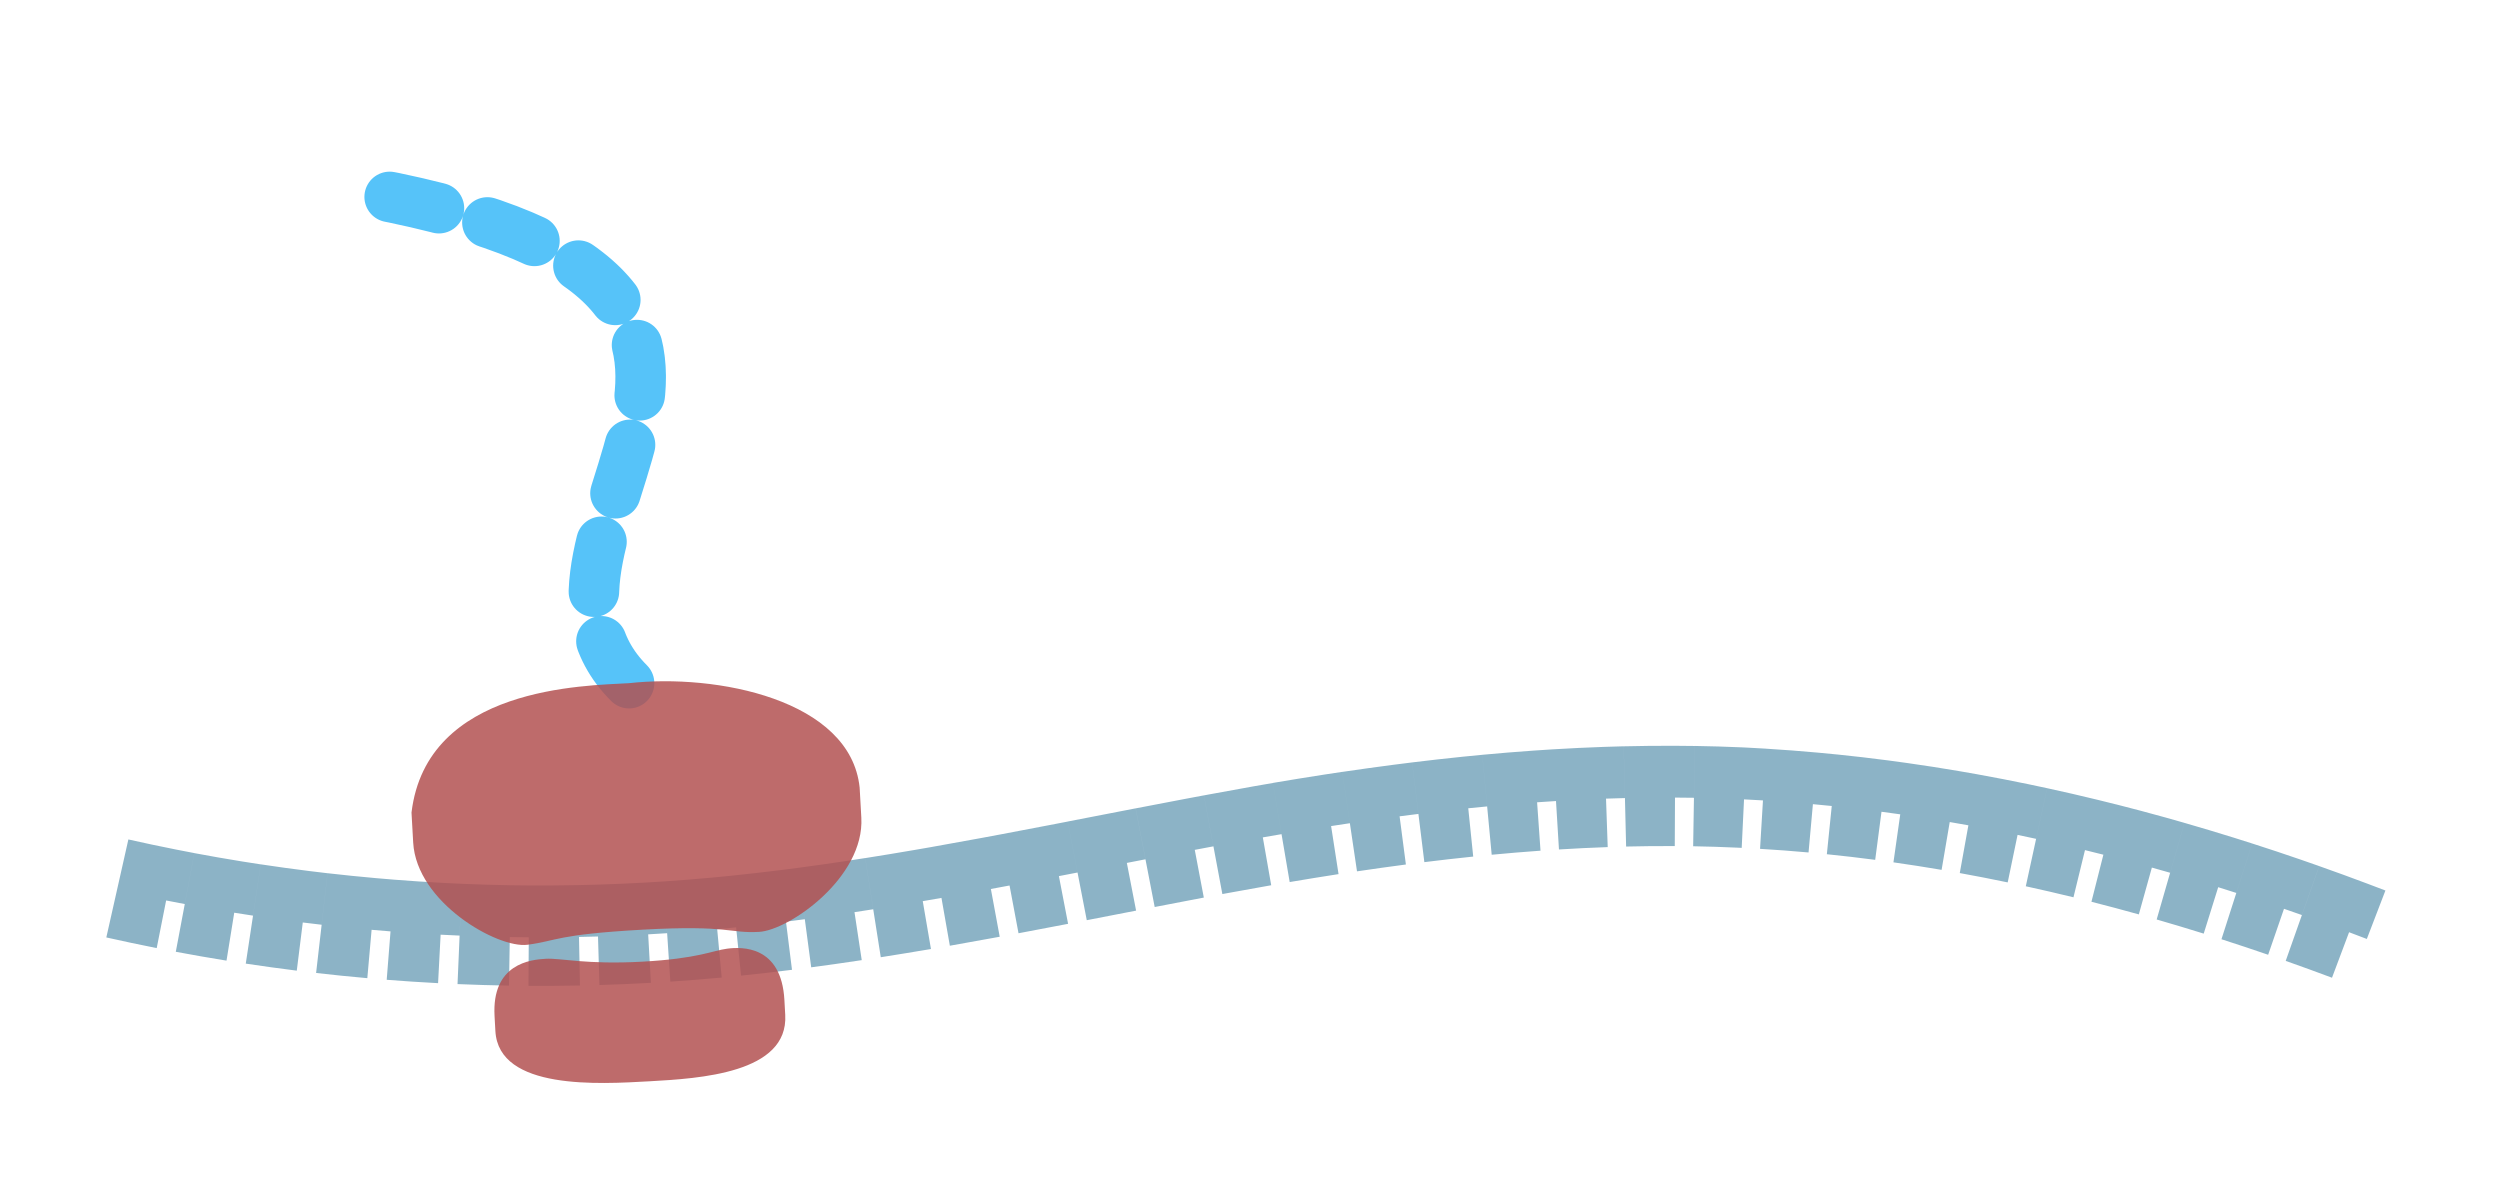<?xml version="1.0" encoding="UTF-8" standalone="no"?>
<!-- Created with Inkscape (http://www.inkscape.org/) -->

<svg
   xmlns:dc="http://purl.org/dc/elements/1.1/"
   xmlns:cc="http://creativecommons.org/ns#"
   xmlns:rdf="http://www.w3.org/1999/02/22-rdf-syntax-ns#"
   xmlns:svg="http://www.w3.org/2000/svg"
   xmlns="http://www.w3.org/2000/svg"
   xmlns:sodipodi="http://sodipodi.sourceforge.net/DTD/sodipodi-0.dtd"
   xmlns:inkscape="http://www.inkscape.org/namespaces/inkscape"
   width="43.823mm"
   height="20.984mm"
   viewBox="0 0 155.279 74.352"
   id="svg5973"
   version="1.1"
   inkscape:version="0.92.3 (unknown)"
   sodipodi:docname="RNA_translation.svg"
   inkscape:export-filename="/users/biocomp/delestro/Documents/FreeScienceVectors/Editions/02/RNA_translation.png"
   inkscape:export-xdpi="300"
   inkscape:export-ydpi="300">
  <title
     id="title1417">RNA transation</title>
  <defs
     id="defs5975">
    <marker
       inkscape:stockid="Arrow2Mend"
       orient="auto"
       refY="0"
       refX="0"
       id="marker12540"
       style="overflow:visible"
       inkscape:isstock="true">
      <path
         id="path12542"
         style="fill:#575757;fill-opacity:1;fill-rule:evenodd;stroke:#575757;stroke-width:0.625;stroke-linejoin:round;stroke-opacity:1"
         d="M 8.719,4.034 -2.207,0.016 8.719,-4.002 c -1.745,2.372 -1.735,5.617 -6e-7,8.035 z"
         transform="scale(-0.6)"
         inkscape:connector-curvature="0" />
    </marker>
    <marker
       inkscape:stockid="Arrow1Send"
       orient="auto"
       refY="0"
       refX="0"
       id="Arrow1Send"
       style="overflow:visible"
       inkscape:isstock="true">
      <path
         id="path4701"
         d="M 0,0 5,-5 -12.5,0 5,5 Z"
         style="fill:#575757;fill-opacity:1;fill-rule:evenodd;stroke:#575757;stroke-width:1pt;stroke-opacity:1"
         transform="matrix(-0.2,0,0,-0.2,-1.2,0)"
         inkscape:connector-curvature="0" />
    </marker>
    <marker
       inkscape:stockid="Arrow2Lend"
       orient="auto"
       refY="0"
       refX="0"
       id="Arrow2Lend"
       style="overflow:visible"
       inkscape:isstock="true">
      <path
         id="path4707"
         style="fill:#575757;fill-opacity:1;fill-rule:evenodd;stroke:#575757;stroke-width:0.625;stroke-linejoin:round;stroke-opacity:1"
         d="M 8.719,4.034 -2.207,0.016 8.719,-4.002 c -1.745,2.372 -1.735,5.617 -6e-7,8.035 z"
         transform="matrix(-1.1,0,0,-1.1,-1.1,0)"
         inkscape:connector-curvature="0" />
    </marker>
    <marker
       inkscape:isstock="true"
       style="overflow:visible"
       id="marker9369"
       refX="0"
       refY="0"
       orient="auto"
       inkscape:stockid="StopL">
      <path
         transform="scale(0.8)"
         style="fill:#575757;fill-opacity:1;fill-rule:evenodd;stroke:#575757;stroke-width:1pt;stroke-opacity:1"
         d="M 0,5.65 V -5.65"
         id="path9371"
         inkscape:connector-curvature="0" />
    </marker>
    <inkscape:path-effect
       effect="skeletal"
       id="path-effect9154-9-2-7"
       is_visible="true"
       pattern="m 154.016,436.534 v 3.221 3.016 h 3.118 v -3.016 h 1.179 v -3.221 h -1.179 z"
       copytype="repeated"
       prop_scale="1"
       scale_y_rel="false"
       spacing="0"
       normal_offset="0"
       tang_offset="0"
       prop_units="false"
       vertical_pattern="false"
       fuse_tolerance="0" />
    <inkscape:path-effect
       effect="skeletal"
       id="path-effect9154-9-0"
       is_visible="true"
       pattern="m -27.749,408.437 v 3.221 3.016 h 3.118 v -3.016 h 1.179 v -3.221 h -1.179 z"
       copytype="repeated"
       prop_scale="1"
       scale_y_rel="false"
       spacing="0"
       normal_offset="0"
       tang_offset="0"
       prop_units="false"
       vertical_pattern="false"
       fuse_tolerance="0" />
    <inkscape:path-effect
       effect="skeletal"
       id="path-effect9223-5-6"
       is_visible="true"
       pattern="m 253.393,201.905 v -3.221 -3.016 h -3.118 v 3.016 h -1.179 v 3.221 h 1.179 z"
       copytype="repeated"
       prop_scale="1"
       scale_y_rel="false"
       spacing="0"
       normal_offset="0"
       tang_offset="0"
       prop_units="false"
       vertical_pattern="false"
       fuse_tolerance="0" />
    <inkscape:path-effect
       effect="skeletal"
       id="path-effect9223-5-7-2"
       is_visible="true"
       pattern="m 351.951,211.436 v -3.221 -3.016 h -3.118 v 3.016 h -1.179 v 3.221 h 1.179 z"
       copytype="repeated"
       prop_scale="1"
       scale_y_rel="false"
       spacing="0"
       normal_offset="0"
       tang_offset="0"
       prop_units="false"
       vertical_pattern="false"
       fuse_tolerance="0" />
    <inkscape:path-effect
       effect="skeletal"
       id="path-effect9223-4-1"
       is_visible="true"
       pattern="m 158.599,315.781 v -3.221 -3.016 h -3.118 v 3.016 h -1.179 v 3.221 h 1.179 z"
       copytype="repeated"
       prop_scale="1"
       scale_y_rel="false"
       spacing="0"
       normal_offset="0"
       tang_offset="0"
       prop_units="false"
       vertical_pattern="false"
       fuse_tolerance="0" />
    <inkscape:path-effect
       effect="skeletal"
       id="path-effect9223-7-0"
       is_visible="true"
       pattern="m 85.685,223.088 v -3.221 -3.016 h -3.118 v 3.016 h -1.179 v 3.221 h 1.179 z"
       copytype="repeated"
       prop_scale="1"
       scale_y_rel="false"
       spacing="0"
       normal_offset="0"
       tang_offset="0"
       prop_units="false"
       vertical_pattern="false"
       fuse_tolerance="0" />
    <inkscape:path-effect
       effect="skeletal"
       id="path-effect9223-9"
       is_visible="true"
       pattern="m 154.982,213.322 v -3.221 -3.016 h -3.118 v 3.016 h -1.179 v 3.221 h 1.179 z"
       copytype="repeated"
       prop_scale="1"
       scale_y_rel="false"
       spacing="0"
       normal_offset="0"
       tang_offset="0"
       prop_units="false"
       vertical_pattern="false"
       fuse_tolerance="0" />
    <inkscape:path-effect
       effect="powerstroke"
       id="path-effect4960"
       is_visible="true"
       offset_points="0,1.647"
       sort_points="true"
       interpolator_type="Linear"
       interpolator_beta="0.2"
       start_linecap_type="zerowidth"
       linejoin_type="round"
       miter_limit="4"
       end_linecap_type="zerowidth"
       cusp_linecap_type="round" />
    <inkscape:path-effect
       effect="skeletal"
       id="path-effect9223-5-7"
       is_visible="true"
       pattern="m 204.638,195.266 v -3.221 -3.016 h -3.118 v 3.016 h -1.179 v 3.221 h 1.179 z"
       copytype="repeated"
       prop_scale="1"
       scale_y_rel="false"
       spacing="0"
       normal_offset="0"
       tang_offset="0"
       prop_units="false"
       vertical_pattern="false"
       fuse_tolerance="0" />
    <inkscape:path-effect
       effect="skeletal"
       id="path-effect9223-5"
       is_visible="true"
       pattern="m -298.071,-199.59 v -3.221 -3.016 h -3.118 v 3.016 h -1.179 v 3.221 h 1.179 z"
       copytype="repeated"
       prop_scale="1"
       scale_y_rel="false"
       spacing="0"
       normal_offset="0"
       tang_offset="0"
       prop_units="false"
       vertical_pattern="false"
       fuse_tolerance="0" />
    <inkscape:path-effect
       effect="skeletal"
       id="path-effect9223-4"
       is_visible="true"
       pattern="m 38.231,285.69 v -3.221 -3.016 h -3.118 v 3.016 h -1.179 v 3.221 h 1.179 z"
       copytype="repeated"
       prop_scale="1"
       scale_y_rel="false"
       spacing="0"
       normal_offset="0"
       tang_offset="0"
       prop_units="false"
       vertical_pattern="false"
       fuse_tolerance="0" />
    <marker
       inkscape:stockid="StopL"
       orient="auto"
       refY="0"
       refX="0"
       id="StopL-2"
       style="overflow:visible"
       inkscape:isstock="true">
      <path
         inkscape:connector-curvature="0"
         id="path9464-19"
         d="M 0,5.65 V -5.65"
         style="fill:#575757;fill-opacity:1;fill-rule:evenodd;stroke:#575757;stroke-width:1pt;stroke-opacity:1"
         transform="scale(0.8)" />
    </marker>
    <inkscape:path-effect
       effect="skeletal"
       id="path-effect9223-7"
       is_visible="true"
       pattern="m 20.176,177.282 v -3.221 -3.016 h -3.118 v 3.016 h -1.179 v 3.221 h 1.179 z"
       copytype="repeated"
       prop_scale="1"
       scale_y_rel="false"
       spacing="0"
       normal_offset="0"
       tang_offset="0"
       prop_units="false"
       vertical_pattern="false"
       fuse_tolerance="0" />
    <inkscape:path-effect
       effect="skeletal"
       id="path-effect9223"
       is_visible="true"
       pattern="m -34.935,189.562 v -3.221 -3.016 h -3.118 v 3.016 h -1.179 v 3.221 h 1.179 z"
       copytype="repeated"
       prop_scale="1"
       scale_y_rel="false"
       spacing="0"
       normal_offset="0"
       tang_offset="0"
       prop_units="false"
       vertical_pattern="false"
       fuse_tolerance="0" />
    <inkscape:path-effect
       effect="skeletal"
       id="path-effect9154"
       is_visible="true"
       pattern="m -41.311,175.798 v 3.221 3.016 h 3.118 v -3.016 h 1.179 v -3.221 h -1.179 z"
       copytype="repeated"
       prop_scale="1"
       scale_y_rel="false"
       spacing="0"
       normal_offset="0"
       tang_offset="0"
       prop_units="false"
       vertical_pattern="false"
       fuse_tolerance="0" />
    <marker
       inkscape:stockid="StopL"
       orient="auto"
       refY="0"
       refX="0"
       id="StopL"
       style="overflow:visible"
       inkscape:isstock="true">
      <path
         inkscape:connector-curvature="0"
         id="path9464"
         d="M 0,5.65 V -5.65"
         style="fill:#575757;fill-opacity:1;fill-rule:evenodd;stroke:#575757;stroke-width:1pt;stroke-opacity:1"
         transform="scale(0.8)" />
    </marker>
    <inkscape:path-effect
       effect="skeletal"
       id="path-effect9154-9-2"
       is_visible="true"
       pattern="m -319.634,-207.14 v 3.221 3.016 h 3.118 v -3.016 h 1.179 v -3.221 h -1.179 z"
       copytype="repeated"
       prop_scale="1"
       scale_y_rel="false"
       spacing="0"
       normal_offset="0"
       tang_offset="0"
       prop_units="false"
       vertical_pattern="false"
       fuse_tolerance="0" />
    <inkscape:path-effect
       effect="skeletal"
       id="path-effect9154-9"
       is_visible="true"
       pattern="m 31.825,278.208 v 3.221 3.016 h 3.118 v -3.016 h 1.179 v -3.221 h -1.179 z"
       copytype="repeated"
       prop_scale="1"
       scale_y_rel="false"
       spacing="0"
       normal_offset="0"
       tang_offset="0"
       prop_units="false"
       vertical_pattern="false"
       fuse_tolerance="0" />
    <inkscape:path-effect
       effect="powerstroke"
       id="path-effect6794"
       is_visible="true"
       offset_points="0,2.759"
       sort_points="true"
       interpolator_type="Linear"
       interpolator_beta="0.2"
       start_linecap_type="zerowidth"
       linejoin_type="round"
       miter_limit="4"
       end_linecap_type="zerowidth"
       cusp_linecap_type="round" />
    <inkscape:path-effect
       effect="powerstroke"
       id="path-effect6798"
       is_visible="true"
       offset_points="0,4.088"
       sort_points="true"
       interpolator_type="Linear"
       interpolator_beta="0.2"
       start_linecap_type="zerowidth"
       linejoin_type="round"
       miter_limit="4"
       end_linecap_type="zerowidth"
       cusp_linecap_type="round" />
    <inkscape:path-effect
       effect="powerstroke"
       id="path-effect6802"
       is_visible="true"
       offset_points="0.156,5.137"
       sort_points="true"
       interpolator_type="Linear"
       interpolator_beta="0.2"
       start_linecap_type="zerowidth"
       linejoin_type="round"
       miter_limit="4"
       end_linecap_type="zerowidth"
       cusp_linecap_type="round" />
    <inkscape:path-effect
       effect="skeletal"
       id="path-effect9223-5-6-6"
       is_visible="true"
       pattern="m 72.987,352.916 v -3.221 -3.016 h -3.118 v 3.016 h -1.179 v 3.221 h 1.179 z"
       copytype="repeated"
       prop_scale="1"
       scale_y_rel="false"
       spacing="0"
       normal_offset="0"
       tang_offset="0"
       prop_units="false"
       vertical_pattern="false"
       fuse_tolerance="0" />
    <inkscape:path-effect
       effect="skeletal"
       id="path-effect9223-4-1-8"
       is_visible="true"
       pattern="m -290.329,192.891 v -3.221 -3.016 h -3.118 v 3.016 h -1.179 v 3.221 h 1.179 z"
       copytype="repeated"
       prop_scale="1"
       scale_y_rel="false"
       spacing="0"
       normal_offset="0"
       tang_offset="0"
       prop_units="false"
       vertical_pattern="false"
       fuse_tolerance="0" />
    <inkscape:path-effect
       effect="skeletal"
       id="path-effect9223-7-0-7"
       is_visible="true"
       pattern="m 260.026,320.337 v -3.221 -3.016 h -3.118 v 3.016 h -1.179 v 3.221 h 1.179 z"
       copytype="repeated"
       prop_scale="1"
       scale_y_rel="false"
       spacing="0"
       normal_offset="0"
       tang_offset="0"
       prop_units="false"
       vertical_pattern="false"
       fuse_tolerance="0" />
    <inkscape:path-effect
       effect="skeletal"
       id="path-effect9223-5-7-2-4"
       is_visible="true"
       pattern="m 88.157,309.342 v -3.221 -3.016 h -3.118 v 3.016 h -1.179 v 3.221 h 1.179 z"
       copytype="repeated"
       prop_scale="1"
       scale_y_rel="false"
       spacing="0"
       normal_offset="0"
       tang_offset="0"
       prop_units="false"
       vertical_pattern="false"
       fuse_tolerance="0" />
    <inkscape:path-effect
       effect="skeletal"
       id="path-effect9223-9-9"
       is_visible="true"
       pattern="m 138.334,350.775 v -3.221 -3.016 h -3.118 v 3.016 h -1.179 v 3.221 h 1.179 z"
       copytype="repeated"
       prop_scale="1"
       scale_y_rel="false"
       spacing="0"
       normal_offset="0"
       tang_offset="0"
       prop_units="false"
       vertical_pattern="false"
       fuse_tolerance="0" />
    <inkscape:path-effect
       effect="skeletal"
       id="path-effect9154-9-2-7-2"
       is_visible="true"
       pattern="m 133.21,430.839 v 3.221 3.016 h 3.118 v -3.016 h 1.179 v -3.221 h -1.179 z"
       copytype="repeated"
       prop_scale="1"
       scale_y_rel="false"
       spacing="0"
       normal_offset="0"
       tang_offset="0"
       prop_units="false"
       vertical_pattern="false"
       fuse_tolerance="0" />
    <inkscape:path-effect
       effect="skeletal"
       id="path-effect9154-9-0-4"
       is_visible="true"
       pattern="m -27.749,408.437 v 3.221 3.016 h 3.118 v -3.016 h 1.179 v -3.221 h -1.179 z"
       copytype="repeated"
       prop_scale="1"
       scale_y_rel="false"
       spacing="0"
       normal_offset="0"
       tang_offset="0"
       prop_units="false"
       vertical_pattern="false"
       fuse_tolerance="0" />
    <inkscape:path-effect
       effect="powerstroke"
       id="path-effect4960-4"
       is_visible="true"
       offset_points="0,1.647"
       sort_points="true"
       interpolator_type="Linear"
       interpolator_beta="0.2"
       start_linecap_type="zerowidth"
       linejoin_type="round"
       miter_limit="4"
       end_linecap_type="zerowidth"
       cusp_linecap_type="round" />
    <inkscape:path-effect
       effect="powerstroke"
       id="path-effect6794-5"
       is_visible="true"
       offset_points="0,2.759"
       sort_points="true"
       interpolator_type="Linear"
       interpolator_beta="0.2"
       start_linecap_type="zerowidth"
       linejoin_type="round"
       miter_limit="4"
       end_linecap_type="zerowidth"
       cusp_linecap_type="round" />
    <inkscape:path-effect
       effect="powerstroke"
       id="path-effect6798-9"
       is_visible="true"
       offset_points="0,4.088"
       sort_points="true"
       interpolator_type="Linear"
       interpolator_beta="0.2"
       start_linecap_type="zerowidth"
       linejoin_type="round"
       miter_limit="4"
       end_linecap_type="zerowidth"
       cusp_linecap_type="round" />
    <inkscape:path-effect
       effect="powerstroke"
       id="path-effect6802-1"
       is_visible="true"
       offset_points="0.13,5.137"
       sort_points="true"
       interpolator_type="Linear"
       interpolator_beta="0.2"
       start_linecap_type="zerowidth"
       linejoin_type="round"
       miter_limit="4"
       end_linecap_type="zerowidth"
       cusp_linecap_type="round" />
    <inkscape:path-effect
       effect="skeletal"
       id="path-effect9154-9-0-4-1"
       is_visible="true"
       pattern="m 26.548,465.175 v 3.221 3.016 h 3.118 v -3.016 h 1.179 v -3.221 h -1.179 z"
       copytype="repeated"
       prop_scale="1"
       scale_y_rel="false"
       spacing="0"
       normal_offset="0"
       tang_offset="0"
       prop_units="false"
       vertical_pattern="false"
       fuse_tolerance="0" />
    <inkscape:path-effect
       effect="skeletal"
       id="path-effect9154-9-0-3"
       is_visible="true"
       pattern="m -201.733,323.084 v 3.221 3.016 h 3.118 v -3.016 h 1.179 v -3.221 h -1.179 z"
       copytype="repeated"
       prop_scale="1"
       scale_y_rel="false"
       spacing="0"
       normal_offset="0"
       tang_offset="0"
       prop_units="false"
       vertical_pattern="false"
       fuse_tolerance="0" />
    <inkscape:path-effect
       effect="skeletal"
       id="path-effect9223-4-1-8-7"
       is_visible="true"
       pattern="m 158.599,315.781 v -3.221 -3.016 h -3.118 v 3.016 h -1.179 v 3.221 h 1.179 z"
       copytype="repeated"
       prop_scale="1"
       scale_y_rel="false"
       spacing="0"
       normal_offset="0"
       tang_offset="0"
       prop_units="false"
       vertical_pattern="false"
       fuse_tolerance="0" />
    <marker
       inkscape:isstock="true"
       style="overflow:visible"
       id="marker9369-8"
       refX="0"
       refY="0"
       orient="auto"
       inkscape:stockid="StopL">
      <path
         transform="scale(0.8)"
         style="fill:#575757;fill-opacity:1;fill-rule:evenodd;stroke:#575757;stroke-width:1pt;stroke-opacity:1"
         d="M 0,5.65 V -5.65"
         id="path9371-9"
         inkscape:connector-curvature="0" />
    </marker>
    <marker
       inkscape:stockid="Arrow2Mend"
       orient="auto"
       refY="0"
       refX="0"
       id="Arrow2Mend-5"
       style="overflow:visible"
       inkscape:isstock="true">
      <path
         inkscape:connector-curvature="0"
         id="path4713-1"
         style="fill:#575757;fill-opacity:1;fill-rule:evenodd;stroke:#575757;stroke-width:0.625;stroke-linejoin:round;stroke-opacity:1"
         d="M 8.719,4.034 -2.207,0.016 8.719,-4.002 c -1.745,2.372 -1.735,5.617 -6e-7,8.035 z"
         transform="scale(-0.6)" />
    </marker>
    <marker
       inkscape:stockid="Arrow2Mend"
       orient="auto"
       refY="0"
       refX="0"
       id="Arrow2Mend-4"
       style="overflow:visible"
       inkscape:isstock="true">
      <path
         inkscape:connector-curvature="0"
         id="path4713-6"
         style="fill:#575757;fill-opacity:1;fill-rule:evenodd;stroke:#575757;stroke-width:0.625;stroke-linejoin:round;stroke-opacity:1"
         d="M 8.719,4.034 -2.207,0.016 8.719,-4.002 c -1.745,2.372 -1.735,5.617 -6e-7,8.035 z"
         transform="scale(-0.6)" />
    </marker>
    <marker
       inkscape:isstock="true"
       style="overflow:visible"
       id="marker11763-2"
       refX="0"
       refY="0"
       orient="auto"
       inkscape:stockid="Arrow2Mend">
      <path
         inkscape:connector-curvature="0"
         transform="scale(-0.6)"
         d="M 8.719,4.034 -2.207,0.016 8.719,-4.002 c -1.745,2.372 -1.735,5.617 -6e-7,8.035 z"
         style="fill:#575757;fill-opacity:1;fill-rule:evenodd;stroke:#575757;stroke-width:0.625;stroke-linejoin:round;stroke-opacity:1"
         id="path11765-6" />
    </marker>
    <marker
       inkscape:stockid="Arrow2Mend"
       orient="auto"
       refY="0"
       refX="0"
       id="Arrow2Mend-5-0"
       style="overflow:visible"
       inkscape:isstock="true">
      <path
         inkscape:connector-curvature="0"
         id="path4713-1-6"
         style="fill:#575757;fill-opacity:1;fill-rule:evenodd;stroke:#575757;stroke-width:0.625;stroke-linejoin:round;stroke-opacity:1"
         d="M 8.719,4.034 -2.207,0.016 8.719,-4.002 c -1.745,2.372 -1.735,5.617 -6e-7,8.035 z"
         transform="scale(-0.6)" />
    </marker>
    <marker
       inkscape:stockid="Arrow2Mend"
       orient="auto"
       refY="0"
       refX="0"
       id="marker12540-3"
       style="overflow:visible"
       inkscape:isstock="true">
      <path
         inkscape:connector-curvature="0"
         id="path12542-6"
         style="fill:#575757;fill-opacity:1;fill-rule:evenodd;stroke:#575757;stroke-width:0.625;stroke-linejoin:round;stroke-opacity:1"
         d="M 8.719,4.034 -2.207,0.016 8.719,-4.002 c -1.745,2.372 -1.735,5.617 -6e-7,8.035 z"
         transform="scale(-0.6)" />
    </marker>
    <clipPath
       clipPathUnits="userSpaceOnUse"
       id="clipPath14396">
      <circle
         style="opacity:1;fill:#9a5cb6;fill-opacity:1;fill-rule:nonzero;stroke:#9a5cb6;stroke-width:1;stroke-linecap:round;stroke-linejoin:round;stroke-miterlimit:4;stroke-dasharray:none;stroke-dashoffset:0;stroke-opacity:1"
         id="circle14398"
         cx="650"
         cy="238.862"
         r="56" />
    </clipPath>
    <inkscape:path-effect
       effect="powerstroke"
       id="path-effect4960-1"
       is_visible="true"
       offset_points="0,1.647"
       sort_points="true"
       interpolator_type="Linear"
       interpolator_beta="0.2"
       start_linecap_type="zerowidth"
       linejoin_type="round"
       miter_limit="4"
       end_linecap_type="zerowidth"
       cusp_linecap_type="round" />
    <inkscape:path-effect
       effect="powerstroke"
       id="path-effect6794-5-0"
       is_visible="true"
       offset_points="0,2.759"
       sort_points="true"
       interpolator_type="Linear"
       interpolator_beta="0.2"
       start_linecap_type="zerowidth"
       linejoin_type="round"
       miter_limit="4"
       end_linecap_type="zerowidth"
       cusp_linecap_type="round" />
    <inkscape:path-effect
       effect="powerstroke"
       id="path-effect6798-9-8"
       is_visible="true"
       offset_points="0,4.088"
       sort_points="true"
       interpolator_type="Linear"
       interpolator_beta="0.2"
       start_linecap_type="zerowidth"
       linejoin_type="round"
       miter_limit="4"
       end_linecap_type="zerowidth"
       cusp_linecap_type="round" />
    <inkscape:path-effect
       effect="powerstroke"
       id="path-effect6802-1-6"
       is_visible="true"
       offset_points="0.13,5.137"
       sort_points="true"
       interpolator_type="Linear"
       interpolator_beta="0.2"
       start_linecap_type="zerowidth"
       linejoin_type="round"
       miter_limit="4"
       end_linecap_type="zerowidth"
       cusp_linecap_type="round" />
    <inkscape:path-effect
       effect="powerstroke"
       id="path-effect6794-1"
       is_visible="true"
       offset_points="0,2.759"
       sort_points="true"
       interpolator_type="Linear"
       interpolator_beta="0.2"
       start_linecap_type="zerowidth"
       linejoin_type="round"
       miter_limit="4"
       end_linecap_type="zerowidth"
       cusp_linecap_type="round" />
    <inkscape:path-effect
       effect="powerstroke"
       id="path-effect6798-96"
       is_visible="true"
       offset_points="0,4.088"
       sort_points="true"
       interpolator_type="Linear"
       interpolator_beta="0.2"
       start_linecap_type="zerowidth"
       linejoin_type="round"
       miter_limit="4"
       end_linecap_type="zerowidth"
       cusp_linecap_type="round" />
    <inkscape:path-effect
       effect="powerstroke"
       id="path-effect6802-2"
       is_visible="true"
       offset_points="0.156,5.137"
       sort_points="true"
       interpolator_type="Linear"
       interpolator_beta="0.2"
       start_linecap_type="zerowidth"
       linejoin_type="round"
       miter_limit="4"
       end_linecap_type="zerowidth"
       cusp_linecap_type="round" />
    <inkscape:path-effect
       effect="powerstroke"
       id="path-effect4960-12"
       is_visible="true"
       offset_points="0,1.651"
       sort_points="true"
       interpolator_type="Linear"
       interpolator_beta="0.2"
       start_linecap_type="zerowidth"
       linejoin_type="round"
       miter_limit="4"
       end_linecap_type="zerowidth"
       cusp_linecap_type="round" />
    <inkscape:path-effect
       effect="powerstroke"
       id="path-effect4960-1-0"
       is_visible="true"
       offset_points="0,1.647"
       sort_points="true"
       interpolator_type="Linear"
       interpolator_beta="0.2"
       start_linecap_type="zerowidth"
       linejoin_type="round"
       miter_limit="4"
       end_linecap_type="zerowidth"
       cusp_linecap_type="round" />
    <inkscape:path-effect
       effect="powerstroke"
       id="path-effect4960-12-6"
       is_visible="true"
       offset_points="0,1.651"
       sort_points="true"
       interpolator_type="Linear"
       interpolator_beta="0.2"
       start_linecap_type="zerowidth"
       linejoin_type="round"
       miter_limit="4"
       end_linecap_type="zerowidth"
       cusp_linecap_type="round" />
    <inkscape:path-effect
       effect="powerstroke"
       id="path-effect6794-5-0-5"
       is_visible="true"
       offset_points="0,0.888"
       sort_points="true"
       interpolator_type="Linear"
       interpolator_beta="0.2"
       start_linecap_type="zerowidth"
       linejoin_type="round"
       miter_limit="4"
       end_linecap_type="zerowidth"
       cusp_linecap_type="round" />
    <inkscape:path-effect
       effect="powerstroke"
       id="path-effect6798-9-8-2"
       is_visible="true"
       offset_points="0,1.315"
       sort_points="true"
       interpolator_type="Linear"
       interpolator_beta="0.2"
       start_linecap_type="zerowidth"
       linejoin_type="round"
       miter_limit="4"
       end_linecap_type="zerowidth"
       cusp_linecap_type="round" />
    <inkscape:path-effect
       effect="powerstroke"
       id="path-effect6802-1-6-0"
       is_visible="true"
       offset_points="0.13,1.652"
       sort_points="true"
       interpolator_type="Linear"
       interpolator_beta="0.2"
       start_linecap_type="zerowidth"
       linejoin_type="round"
       miter_limit="4"
       end_linecap_type="zerowidth"
       cusp_linecap_type="round" />
    <inkscape:path-effect
       effect="powerstroke"
       id="path-effect4960-12-2"
       is_visible="true"
       offset_points="0,1.651"
       sort_points="true"
       interpolator_type="Linear"
       interpolator_beta="0.2"
       start_linecap_type="zerowidth"
       linejoin_type="round"
       miter_limit="4"
       end_linecap_type="zerowidth"
       cusp_linecap_type="round" />
    <inkscape:path-effect
       effect="powerstroke"
       id="path-effect4960-12-6-9"
       is_visible="true"
       offset_points="0,1.647"
       sort_points="true"
       interpolator_type="Linear"
       interpolator_beta="0.2"
       start_linecap_type="zerowidth"
       linejoin_type="round"
       miter_limit="4"
       end_linecap_type="zerowidth"
       cusp_linecap_type="round" />
    <inkscape:path-effect
       effect="skeletal"
       id="path-effect9223-4-9"
       is_visible="true"
       pattern="m -227.716,421.417 v -3.221 -3.016 h -3.118 v 3.016 h -1.179 v 3.221 h 1.179 z"
       copytype="repeated"
       prop_scale="1"
       scale_y_rel="false"
       spacing="0"
       normal_offset="0"
       tang_offset="0"
       prop_units="false"
       vertical_pattern="false"
       fuse_tolerance="0" />
    <inkscape:path-effect
       effect="skeletal"
       id="path-effect9223-4-9-8"
       is_visible="true"
       pattern="m 334.574,-305.3 v -3.221 -3.016 h -3.118 v 3.016 h -1.179 v 3.221 h 1.179 z"
       copytype="repeated"
       prop_scale="1"
       scale_y_rel="false"
       spacing="0"
       normal_offset="0"
       tang_offset="0"
       prop_units="false"
       vertical_pattern="false"
       fuse_tolerance="0" />
    <inkscape:path-effect
       effect="skeletal"
       id="path-effect9223-4-9-8-4"
       is_visible="true"
       pattern="m 118.107,474.924 v -3.221 -3.016 h -3.118 v 3.016 h -1.179 v 3.221 h 1.179 z"
       copytype="repeated"
       prop_scale="1"
       scale_y_rel="false"
       spacing="0"
       normal_offset="0"
       tang_offset="0"
       prop_units="false"
       vertical_pattern="false"
       fuse_tolerance="0" />
    <inkscape:path-effect
       effect="skeletal"
       id="path-effect9223-4-9-8-2"
       is_visible="true"
       pattern="m 117.691,474.091 v -3.221 -3.016 h -3.118 v 3.016 h -1.179 v 3.221 h 1.179 z"
       copytype="repeated"
       prop_scale="1"
       scale_y_rel="false"
       spacing="0"
       normal_offset="0"
       tang_offset="0"
       prop_units="false"
       vertical_pattern="false"
       fuse_tolerance="0" />
    <inkscape:path-effect
       effect="skeletal"
       id="path-effect9223-4-9-8-2-7"
       is_visible="true"
       pattern="m 176.333,-308.359 v -3.221 -3.016 h -3.118 v 3.016 h -1.179 v 3.221 h 1.179 z"
       copytype="repeated"
       prop_scale="1"
       scale_y_rel="false"
       spacing="0"
       normal_offset="0"
       tang_offset="0"
       prop_units="false"
       vertical_pattern="false"
       fuse_tolerance="0" />
    <inkscape:path-effect
       effect="skeletal"
       id="path-effect9223-4-9-8-2-7-8"
       is_visible="true"
       pattern="m 115.92,474.612 v -3.221 -3.016 h -3.118 v 3.016 h -1.179 v 3.221 h 1.179 z"
       copytype="repeated"
       prop_scale="1"
       scale_y_rel="false"
       spacing="0"
       normal_offset="0"
       tang_offset="0"
       prop_units="false"
       vertical_pattern="false"
       fuse_tolerance="0" />
    <inkscape:path-effect
       effect="powerstroke"
       id="path-effect6794-5-0-5-6"
       is_visible="true"
       offset_points="0,0.888"
       sort_points="true"
       interpolator_type="Linear"
       interpolator_beta="0.2"
       start_linecap_type="zerowidth"
       linejoin_type="round"
       miter_limit="4"
       end_linecap_type="zerowidth"
       cusp_linecap_type="round" />
    <inkscape:path-effect
       effect="powerstroke"
       id="path-effect6798-9-8-2-6"
       is_visible="true"
       offset_points="0,1.315"
       sort_points="true"
       interpolator_type="Linear"
       interpolator_beta="0.2"
       start_linecap_type="zerowidth"
       linejoin_type="round"
       miter_limit="4"
       end_linecap_type="zerowidth"
       cusp_linecap_type="round" />
    <inkscape:path-effect
       effect="powerstroke"
       id="path-effect6802-1-6-0-0"
       is_visible="true"
       offset_points="0.13,1.652"
       sort_points="true"
       interpolator_type="Linear"
       interpolator_beta="0.2"
       start_linecap_type="zerowidth"
       linejoin_type="round"
       miter_limit="4"
       end_linecap_type="zerowidth"
       cusp_linecap_type="round" />
  </defs>
  <sodipodi:namedview
     id="base"
     pagecolor="#ffffff"
     bordercolor="#666666"
     borderopacity="1.0"
     inkscape:pageopacity="0.0"
     inkscape:pageshadow="2"
     inkscape:zoom="4.6161829"
     inkscape:cx="60.723656"
     inkscape:cy="10.745305"
     inkscape:document-units="px"
     inkscape:current-layer="g3045"
     showgrid="false"
     inkscape:window-width="1718"
     inkscape:window-height="1387"
     inkscape:window-x="0"
     inkscape:window-y="24"
     inkscape:window-maximized="0"
     inkscape:snap-bbox="true"
     inkscape:bbox-paths="true"
     inkscape:bbox-nodes="true"
     inkscape:snap-bbox-edge-midpoints="true"
     inkscape:snap-bbox-midpoints="true"
     inkscape:object-paths="true"
     inkscape:snap-intersection-paths="true"
     inkscape:object-nodes="true"
     inkscape:snap-smooth-nodes="true"
     inkscape:snap-midpoints="true"
     inkscape:snap-object-midpoints="true"
     inkscape:snap-center="true"
     inkscape:snap-global="false"
     showguides="true"
     fit-margin-top="2"
     fit-margin-left="2"
     fit-margin-right="2"
     fit-margin-bottom="2"
     inkscape:guide-bbox="true"
     showborder="true" />
  <g
     inkscape:label="Layer 1"
     inkscape:groupmode="layer"
     id="layer1"
     transform="translate(-326.579,367.774)">
    <g
       id="g3045"
       transform="translate(296.891,-807.92)">
      <path
         inkscape:original-d="m 36.976671,495.32815 c 56.756846,12.77493 78.289959,-21.41964 141.633759,3.77568"
         inkscape:path-effect="#path-effect9154-9-0-3"
         sodipodi:nodetypes="cc"
         inkscape:connector-curvature="0"
         id="path7916-9-3-2"
         d="m 37.661,492.286 -0.707,3.142 -0.662,2.943 c 1.04,0.234 2.083,0.455 3.129,0.662 l 0.586,-2.959 c 0.386,0.076 0.772,0.151 1.158,0.224 l 0.595,-3.166 c -0.376,-0.071 -0.752,-0.143 -1.127,-0.218 -0.993,-0.197 -1.983,-0.406 -2.971,-0.629 z m 4.098,0.846 -0.595,3.166 -0.557,2.964 c 1.048,0.197 2.098,0.38 3.15,0.55 l 0.48,-2.977 c 0.388,0.063 0.777,0.123 1.166,0.182 l 0.481,-3.184 c -0.378,-0.057 -0.757,-0.116 -1.134,-0.177 -0.999,-0.161 -1.996,-0.335 -2.991,-0.522 z m 4.126,0.699 -0.481,3.184 -0.451,2.982 c 1.054,0.159 2.11,0.305 3.168,0.437 l 0.373,-2.992 c 0.39,0.049 0.781,0.096 1.171,0.14 l 0.367,-3.199 c -0.38,-0.044 -0.76,-0.089 -1.14,-0.137 -1.004,-0.125 -2.007,-0.264 -3.008,-0.415 z m 4.148,0.552 -0.367,3.199 -0.344,2.996 c 1.059,0.122 2.119,0.229 3.181,0.323 l 0.266,-3.004 c 0.392,0.035 0.783,0.068 1.175,0.098 l 0.253,-3.21 c -0.381,-0.03 -0.763,-0.062 -1.144,-0.096 -1.008,-0.089 -2.015,-0.192 -3.02,-0.307 z m 4.164,0.403 -0.253,3.21 -0.237,3.006 c 1.063,0.084 2.126,0.153 3.191,0.209 l 0.158,-3.011 c 0.393,0.021 0.785,0.039 1.178,0.056 l 0.137,-3.217 c -0.382,-0.016 -0.764,-0.035 -1.146,-0.055 -1.01,-0.053 -2.02,-0.119 -3.029,-0.199 z m 4.175,0.253 -0.137,3.217 -0.129,3.013 c 1.065,0.045 2.131,0.077 3.197,0.095 l 0.05,-3.015 c 0.393,0.006 0.786,0.011 1.179,0.014 l 0.021,-3.22 c -0.383,-0.003 -0.765,-0.007 -1.147,-0.013 -1.011,-0.017 -2.023,-0.047 -3.034,-0.09 z m 4.181,0.103 -0.021,3.22 -0.02,3.015 c 1.066,0.007 2.132,9e-5 3.198,-0.021 l -0.059,-3.015 c 0.393,-0.008 0.786,-0.017 1.179,-0.029 l -0.096,-3.219 c -0.382,0.011 -0.765,0.021 -1.147,0.028 -1.011,0.02 -2.023,0.027 -3.034,0.02 z m 4.182,-0.048 0.096,3.219 0.089,3.014 c 1.066,-0.032 2.131,-0.077 3.196,-0.137 l -0.169,-3.011 c 0.393,-0.022 0.785,-0.046 1.177,-0.072 l -0.213,-3.214 c -0.382,0.025 -0.763,0.049 -1.145,0.07 -1.01,0.057 -2.02,0.1 -3.031,0.13 z m 4.177,-0.201 0.213,3.214 0.199,3.009 c 1.036,-0.069 2.072,-0.151 3.106,-0.246 0.028,-0.003 0.056,-0.005 0.084,-0.008 l -0.28,-3.003 c 0.392,-0.036 0.783,-0.075 1.174,-0.115 l -0.328,-3.203 c -0.381,0.039 -0.763,0.076 -1.144,0.111 -0.027,0.002 -0.053,0.005 -0.08,0.007 -0.981,0.091 -1.962,0.169 -2.945,0.234 z m 4.169,-0.352 0.328,3.203 0.307,2.999 c 1.058,-0.109 2.113,-0.23 3.164,-0.362 l -0.374,-2.991 c 0.39,-0.049 0.78,-0.099 1.169,-0.151 l -0.424,-3.19 c -0.382,0.051 -0.763,0.1 -1.145,0.147 -1.009,0.126 -2.018,0.241 -3.027,0.344 z m 4.171,-0.491 0.424,3.19 0.397,2.987 c 1.049,-0.139 2.096,-0.289 3.139,-0.446 l -0.45,-2.98 c 0.388,-0.059 0.777,-0.119 1.165,-0.18 l -0.5,-3.18 c -0.382,0.06 -0.764,0.119 -1.146,0.177 -1.01,0.153 -2.019,0.297 -3.029,0.431 z m 4.174,-0.608 0.5,3.18 0.468,2.978 c 1.042,-0.163 2.08,-0.334 3.117,-0.511 l -0.509,-2.972 c 0.387,-0.066 0.775,-0.133 1.162,-0.201 l -0.557,-3.172 c -0.383,0.067 -0.765,0.134 -1.148,0.199 -1.012,0.174 -2.023,0.341 -3.033,0.5 z m 4.181,-0.699 0.557,3.172 0.521,2.971 c 1.035,-0.181 2.067,-0.368 3.097,-0.558 l -0.549,-2.967 c 0.387,-0.071 0.773,-0.144 1.16,-0.216 l -0.595,-3.167 c -0.384,0.072 -0.768,0.144 -1.151,0.215 -1.014,0.188 -2.028,0.372 -3.04,0.55 z m 4.191,-0.765 0.595,3.167 0.557,2.966 c 1.028,-0.193 2.055,-0.389 3.079,-0.586 l -0.571,-2.963 c 0.386,-0.074 0.772,-0.149 1.158,-0.224 l -0.613,-3.164 c -0.385,0.075 -0.77,0.149 -1.155,0.223 -1.018,0.196 -2.034,0.391 -3.049,0.581 z m 4.204,-0.805 0.613,3.164 0.574,2.963 c 1.023,-0.198 2.044,-0.397 3.064,-0.595 l -0.575,-2.963 c 0.386,-0.075 0.772,-0.15 1.158,-0.225 l -0.612,-3.164 c -0.387,0.075 -0.774,0.15 -1.16,0.225 -1.022,0.198 -2.042,0.397 -3.061,0.594 z m 4.221,-0.819 0.612,3.164 0.573,2.963 c 1.018,-0.197 2.035,-0.393 3.051,-0.586 l -0.562,-2.964 c 0.386,-0.073 0.772,-0.146 1.158,-0.218 l -0.592,-3.166 c -0.389,0.073 -0.777,0.146 -1.166,0.219 -1.027,0.194 -2.052,0.391 -3.075,0.589 z m 4.241,-0.808 0.592,3.166 0.555,2.965 c 0.095,-0.018 0.189,-0.035 0.284,-0.053 0.916,-0.17 1.833,-0.335 2.75,-0.495 l -0.521,-2.973 c 0.387,-0.068 0.775,-0.135 1.162,-0.2 l -0.54,-3.178 c -0.393,0.067 -0.786,0.135 -1.178,0.204 -0.941,0.165 -1.88,0.336 -2.816,0.512 -0.096,0.018 -0.192,0.036 -0.288,0.054 z m 4.282,-0.769 0.54,3.178 0.506,2.976 c 1.011,-0.171 2.023,-0.336 3.035,-0.493 l -0.462,-2.984 c 0.389,-0.06 0.777,-0.119 1.166,-0.177 l -0.474,-3.19 c -0.396,0.059 -0.791,0.119 -1.186,0.18 -1.044,0.162 -2.086,0.331 -3.126,0.508 z m 4.311,-0.688 0.474,3.19 0.443,2.987 c 1.012,-0.15 2.024,-0.292 3.036,-0.425 l -0.391,-2.993 c 0.39,-0.051 0.78,-0.1 1.17,-0.148 l -0.394,-3.199 c -0.398,0.049 -0.795,0.099 -1.193,0.151 -1.05,0.137 -2.099,0.283 -3.145,0.438 z m 4.337,-0.589 0.394,3.199 0.369,2.995 c 1.012,-0.125 2.024,-0.241 3.035,-0.345 l -0.308,-3 c 0.391,-0.04 0.781,-0.079 1.172,-0.115 l -0.302,-3.206 c -0.4,0.037 -0.799,0.076 -1.199,0.117 -1.056,0.108 -2.11,0.227 -3.162,0.356 z m 4.361,-0.473 0.302,3.206 0.283,3.002 c 1.011,-0.096 2.022,-0.18 3.032,-0.252 l -0.212,-3.006 c 0.391,-0.028 0.783,-0.053 1.174,-0.077 l -0.197,-3.212 c -0.402,0.024 -0.803,0.051 -1.204,0.079 -1.061,0.074 -2.12,0.162 -3.178,0.26 z m 4.382,-0.339 0.197,3.212 0.184,3.007 c 1.01,-0.062 2.019,-0.112 3.028,-0.147 l -0.105,-3.01 c 0.392,-0.014 0.784,-0.025 1.176,-0.035 l -0.078,-3.216 c -0.403,0.01 -0.806,0.022 -1.209,0.036 -1.065,0.037 -2.129,0.088 -3.192,0.153 z m 4.401,-0.189 0.078,3.216 0.073,3.011 c 1.008,-0.025 2.016,-0.035 3.022,-0.029 l 0.014,-3.012 c 0.392,0.002 0.784,0.006 1.176,0.012 l 0.053,-3.217 c -0.405,-0.006 -0.809,-0.01 -1.214,-0.012 -1.069,-0.005 -2.137,0.007 -3.204,0.033 z m 4.417,-0.021 -0.053,3.217 -0.049,3.013 c 0.915,0.016 1.829,0.044 2.742,0.087 0.091,0.004 0.182,0.008 0.273,0.013 l 0.145,-3.012 c 0.392,0.019 0.784,0.04 1.176,0.064 l 0.193,-3.214 c -0.404,-0.025 -0.808,-0.047 -1.213,-0.067 -0.097,-0.005 -0.193,-0.009 -0.29,-0.014 -0.975,-0.043 -1.95,-0.072 -2.923,-0.087 z m 4.427,0.168 -0.193,3.214 -0.181,3.009 c 1.005,0.059 2.009,0.134 3.012,0.225 l 0.271,-3 c 0.391,0.035 0.781,0.073 1.171,0.113 l 0.326,-3.2 c -0.402,-0.041 -0.804,-0.08 -1.207,-0.116 -1.064,-0.097 -2.131,-0.178 -3.2,-0.243 z m 4.406,0.36 -0.326,3.2 -0.305,2.997 c 1.002,0.102 2.003,0.218 3.003,0.349 l 0.391,-2.986 c 0.389,0.051 0.777,0.104 1.165,0.159 l 0.452,-3.184 c -0.399,-0.057 -0.799,-0.111 -1.199,-0.164 -1.058,-0.139 -2.119,-0.262 -3.181,-0.371 z m 4.38,0.535 -0.452,3.184 -0.423,2.982 c 0.999,0.142 1.996,0.298 2.991,0.467 l 0.505,-2.97 c 0.387,0.066 0.773,0.133 1.159,0.203 l 0.572,-3.166 c -0.397,-0.071 -0.794,-0.141 -1.191,-0.208 -1.051,-0.178 -2.104,-0.343 -3.161,-0.492 z m 4.352,0.701 -0.572,3.166 -0.535,2.965 c 0.994,0.18 1.987,0.373 2.977,0.58 l 0.613,-2.951 c 0.384,0.08 0.768,0.161 1.151,0.245 l 0.685,-3.146 c -0.394,-0.086 -0.787,-0.169 -1.182,-0.251 -1.043,-0.216 -2.089,-0.419 -3.138,-0.608 z m 4.32,0.859 -0.685,3.146 -0.641,2.946 c 0.989,0.216 1.976,0.445 2.961,0.685 l 0.715,-2.93 c 0.381,0.093 0.763,0.188 1.143,0.284 l 0.792,-3.123 c -0.39,-0.099 -0.781,-0.196 -1.172,-0.291 -1.034,-0.252 -2.072,-0.491 -3.113,-0.717 z m 4.285,1.008 -0.792,3.123 -0.742,2.924 c 0.983,0.25 1.964,0.512 2.943,0.785 l 0.81,-2.908 c 0.379,0.105 0.757,0.213 1.134,0.321 l 0.892,-3.098 c -0.387,-0.111 -0.774,-0.221 -1.161,-0.329 -1.025,-0.285 -2.053,-0.559 -3.085,-0.82 z m 4.246,1.148 -0.892,3.098 -0.836,2.901 c 0.977,0.282 1.951,0.575 2.922,0.878 l 0.9,-2.883 c 0.375,0.117 0.75,0.236 1.124,0.356 l 0.986,-3.071 c -0.383,-0.123 -0.766,-0.244 -1.15,-0.364 -1.015,-0.317 -2.033,-0.622 -3.056,-0.916 z m 4.205,1.28 -0.986,3.071 -0.923,2.875 c 0.969,0.311 1.936,0.633 2.9,0.965 l 0.984,-2.855 c 0.372,0.128 0.743,0.258 1.114,0.388 l 1.074,-3.041 c -0.378,-0.134 -0.757,-0.266 -1.137,-0.397 -1.004,-0.346 -2.012,-0.682 -3.024,-1.006 z m 4.161,1.403 -1.074,3.041 -1.005,2.847 c 0.961,0.339 1.92,0.688 2.875,1.046 l 1.061,-2.826 c 0.368,0.138 0.735,0.278 1.102,0.418 l 1.155,-3.009 c -0.374,-0.144 -0.749,-0.286 -1.124,-0.427 -0.992,-0.373 -1.989,-0.737 -2.99,-1.09 z"
         style="fill:#8cb3c6;fill-opacity:1;fill-rule:evenodd;stroke:none;stroke-width:1px;stroke-linecap:butt;stroke-linejoin:miter;stroke-opacity:1" />
      <path
         sodipodi:nodetypes="cc"
         inkscape:connector-curvature="0"
         id="path5424"
         d="m 68.76,482.578 c -9.23,-9.226 15.764,-24.464 -16.03,-30.431"
         style="fill:none;fill-rule:evenodd;stroke:#1aadf6;stroke-width:3.139;stroke-linecap:round;stroke-linejoin:miter;stroke-miterlimit:4;stroke-dasharray:3.139, 3.139;stroke-dashoffset:0;stroke-opacity:0.737" />
      <path
         sodipodi:nodetypes="ccszzzscc"
         inkscape:connector-curvature="0"
         id="rect9232-6-0"
         d="m 68.76,482.578 c 5.408,-0.604 13.754,1.008 14.322,6.488 l 0.104,1.861 c 0.207,3.725 -4.488,6.995 -6.35,7.099 -1.863,0.104 -1.82,-0.438 -7.223,-0.138 -5.403,0.301 -5.313,0.696 -7.163,0.938 -1.85,0.242 -6.892,-2.625 -7.099,-6.35 l -0.104,-1.861 c 0.942,-7.841 10.77,-7.875 13.513,-8.037 z"
         style="opacity:0.9;fill:#b25050;fill-opacity:0.935;fill-rule:nonzero;stroke:none;stroke-width:1.54;stroke-linecap:square;stroke-linejoin:round;stroke-miterlimit:4;stroke-dasharray:none;stroke-dashoffset:0;stroke-opacity:0.969" />
      <path
         sodipodi:nodetypes="zcszzzscz"
         inkscape:connector-curvature="0"
         id="rect9232-1-6-9"
         d="m 70.03,507.306 c -3.094,0.172 -9.367,0.575 -9.573,-3.119 l -0.052,-0.933 c -0.182,-3.262 2.249,-3.506 3.183,-3.558 0.934,-0.052 2.502,0.374 5.998,0.18 3.496,-0.195 4.337,-0.685 5.264,-0.807 0.927,-0.121 3.37,-0.2 3.558,3.183 l 0.052,0.933 c 0.202,3.623 -5.335,3.948 -8.43,4.121 z"
         style="opacity:0.9;fill:#b25050;fill-opacity:0.935;fill-rule:nonzero;stroke:none;stroke-width:1.54;stroke-linecap:square;stroke-linejoin:round;stroke-miterlimit:4;stroke-dasharray:none;stroke-dashoffset:0;stroke-opacity:0.969" />
    </g>
  </g>
</svg>
